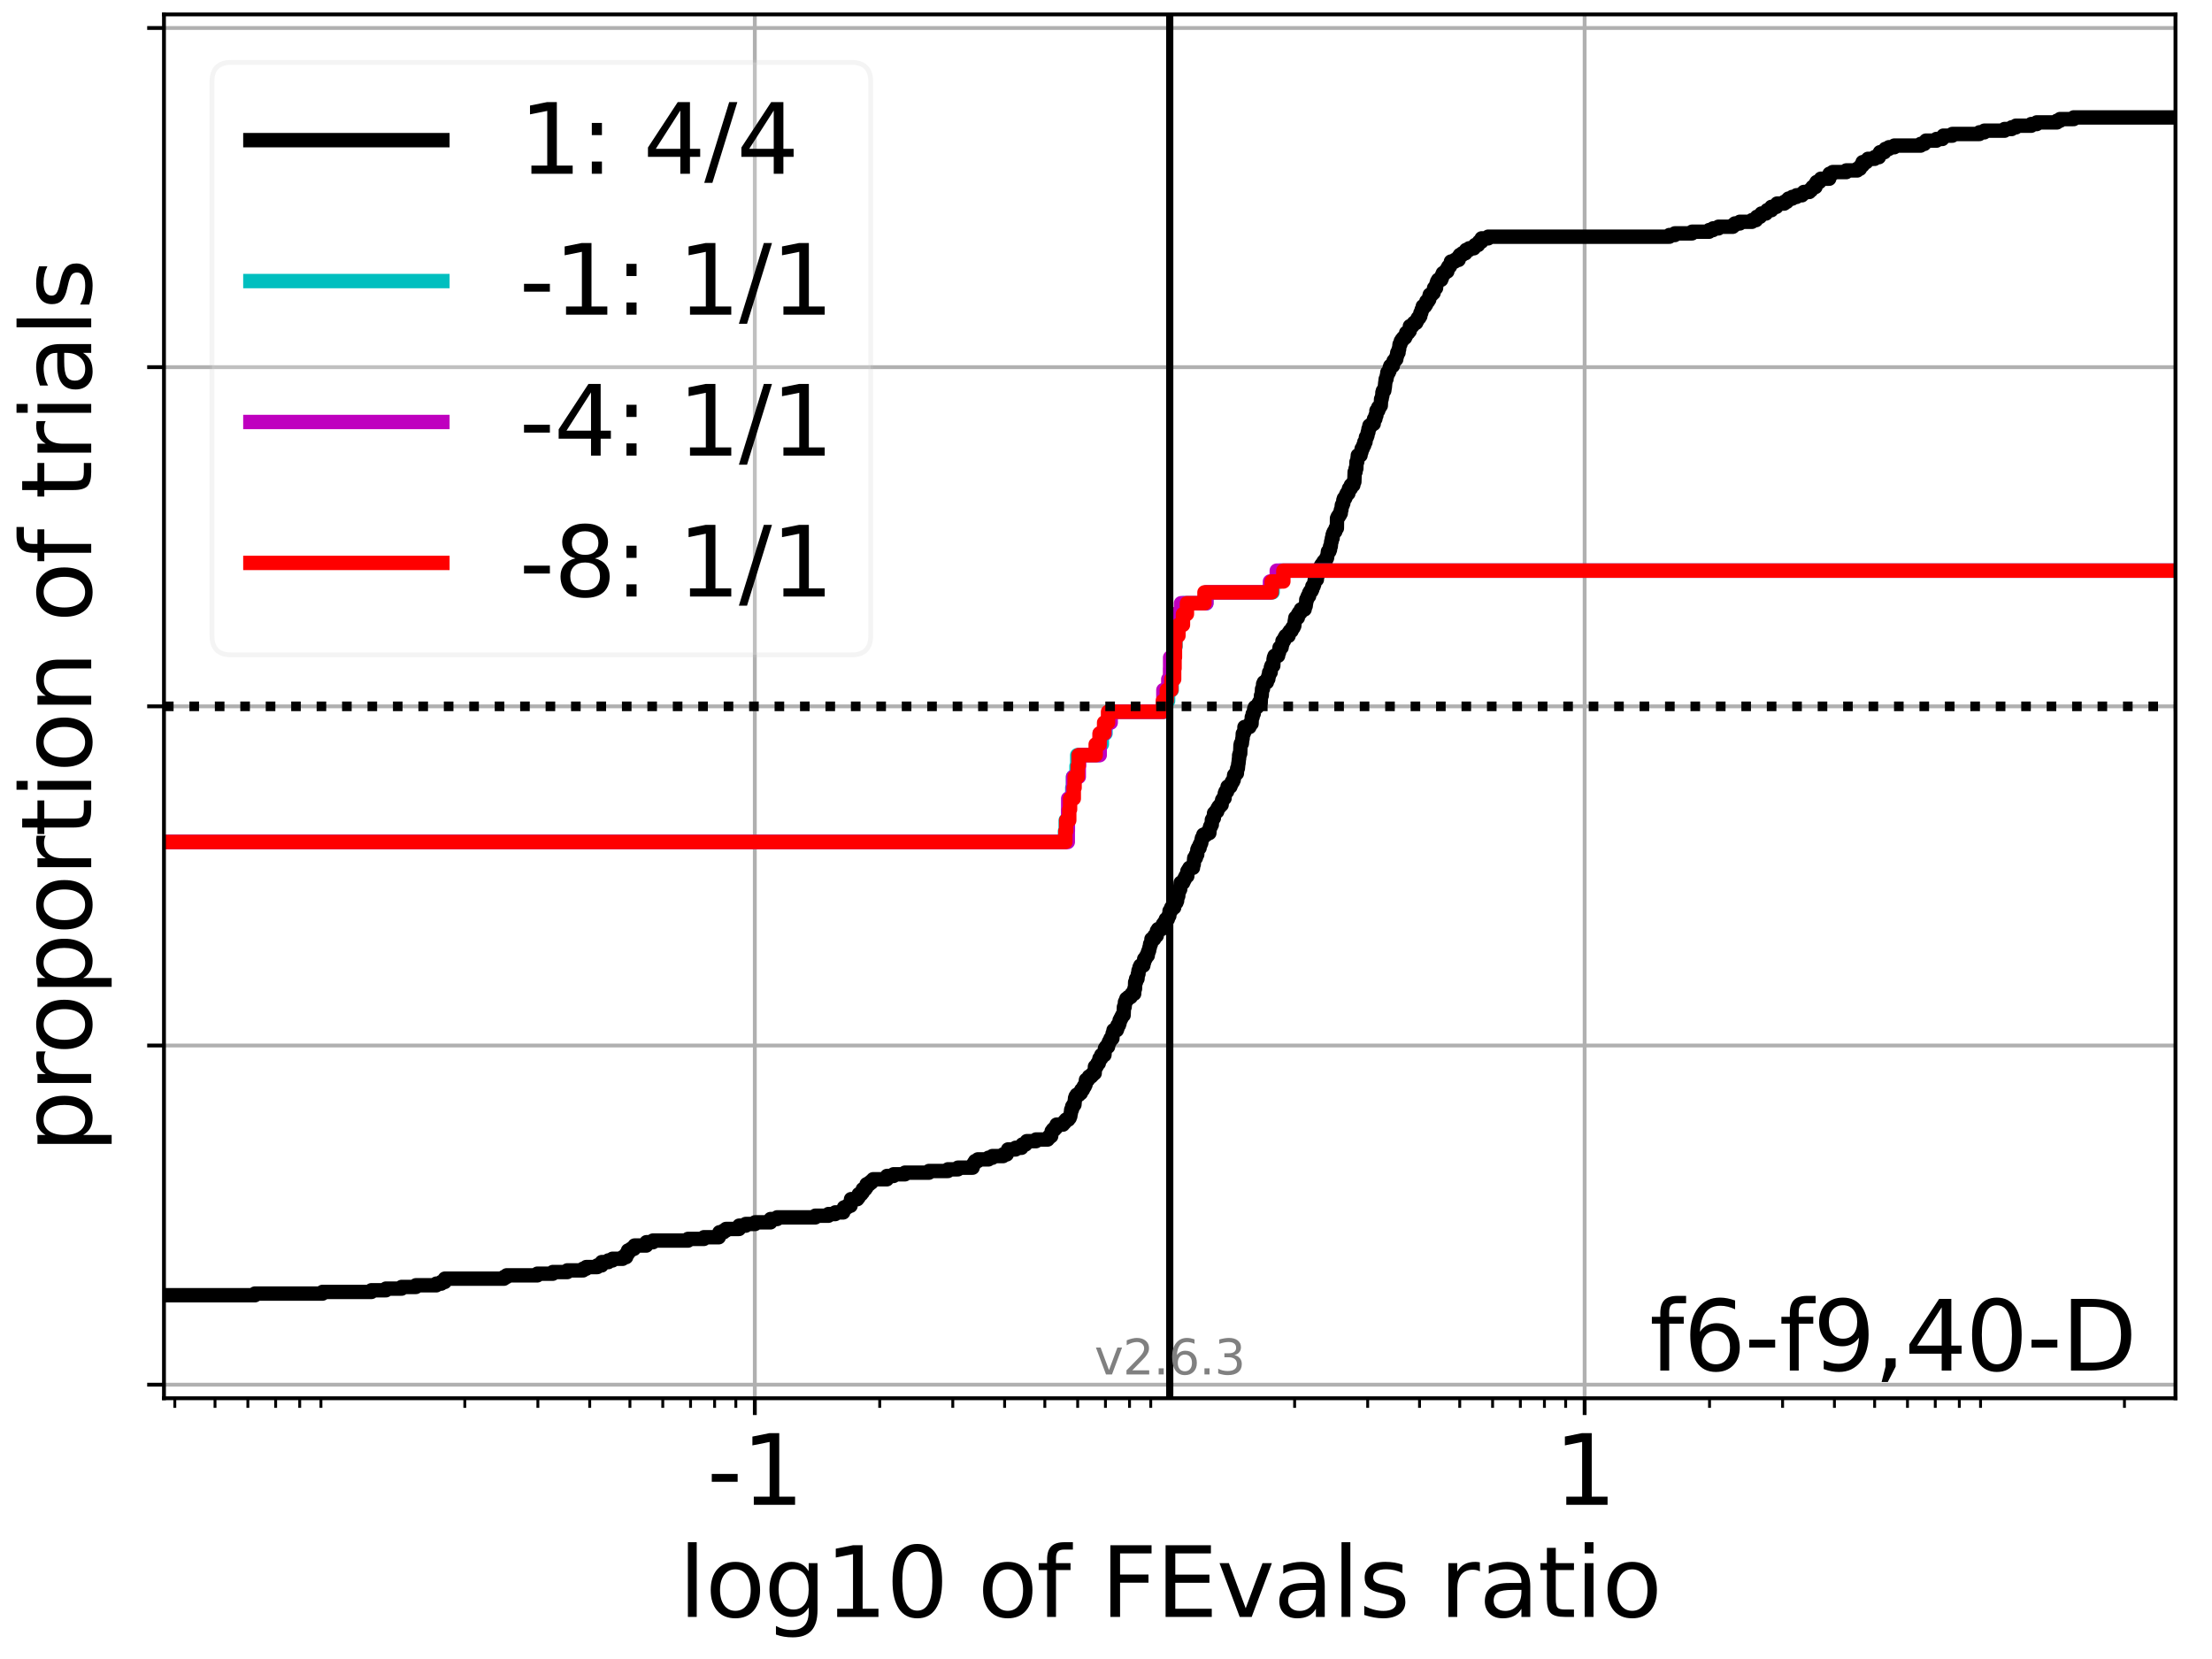 <?xml version="1.0" encoding="utf-8" standalone="no"?>
<!DOCTYPE svg PUBLIC "-//W3C//DTD SVG 1.1//EN"
  "http://www.w3.org/Graphics/SVG/1.1/DTD/svg11.dtd">
<svg xmlns:xlink="http://www.w3.org/1999/xlink" width="460.8pt" height="345.6pt" viewBox="0 0 460.8 345.6" xmlns="http://www.w3.org/2000/svg" version="1.1">
 <defs>
  <style type="text/css">*{stroke-linejoin: round; stroke-linecap: butt}</style>
 </defs>
 <g id="figure_1">
  <g id="patch_1">
   <path d="M 0 345.6 
L 460.8 345.6 
L 460.8 0 
L 0 0 
z
" style="fill: #ffffff"/>
  </g>
  <g id="axes_1">
   <g id="patch_2">
    <path d="M 34.16 291.28 
L 453.192 291.28 
L 453.192 3 
L 34.16 3 
z
" style="fill: #ffffff"/>
   </g>
   <g id="matplotlib.axis_1">
    <g id="xtick_1">
     <g id="line2d_1">
      <path d="M 157.243 291.28 
L 157.243 3 
" clip-path="url(#p4a31b08166)" style="fill: none; stroke: #b0b0b0; stroke-width: 0.8; stroke-linecap: square"/>
     </g>
     <g id="line2d_2">
      <defs>
       <path id="m5f1a521c5d" d="M 0 0 
L 0 3.5 
" style="stroke: #000000; stroke-width: 0.8"/>
      </defs>
      <g>
       <use xlink:href="#m5f1a521c5d" x="157.243" y="291.28" style="stroke: #000000; stroke-width: 0.8"/>
      </g>
     </g>
     <g id="text_1">
      <!-- -1 -->
      <g transform="translate(147.273 313.477) scale(0.2 -0.2)">
       <defs>
        <path id="DejaVuSans-2d" d="M 313 2009 
L 1997 2009 
L 1997 1497 
L 313 1497 
L 313 2009 
z
" transform="scale(0.016)"/>
        <path id="DejaVuSans-31" d="M 794 531 
L 1825 531 
L 1825 4091 
L 703 3866 
L 703 4441 
L 1819 4666 
L 2450 4666 
L 2450 531 
L 3481 531 
L 3481 0 
L 794 0 
L 794 531 
z
" transform="scale(0.016)"/>
       </defs>
       <use xlink:href="#DejaVuSans-2d"/>
       <use xlink:href="#DejaVuSans-31" x="36.084"/>
      </g>
     </g>
    </g>
    <g id="xtick_2">
     <g id="line2d_3">
      <path d="M 330.109 291.28 
L 330.109 3 
" clip-path="url(#p4a31b08166)" style="fill: none; stroke: #b0b0b0; stroke-width: 0.8; stroke-linecap: square"/>
     </g>
     <g id="line2d_4">
      <g>
       <use xlink:href="#m5f1a521c5d" x="330.109" y="291.28" style="stroke: #000000; stroke-width: 0.8"/>
      </g>
     </g>
     <g id="text_2">
      <!-- 1 -->
      <g transform="translate(323.746 313.477) scale(0.2 -0.2)">
       <use xlink:href="#DejaVuSans-31"/>
      </g>
     </g>
    </g>
    <g id="xtick_3">
     <g id="line2d_5">
      <defs>
       <path id="m18968c437a" d="M 0 0 
L 0 2 
" style="stroke: #000000; stroke-width: 0.6"/>
      </defs>
      <g>
       <use xlink:href="#m18968c437a" x="36.416" y="291.28" style="stroke: #000000; stroke-width: 0.6"/>
      </g>
     </g>
    </g>
    <g id="xtick_4">
     <g id="line2d_6">
      <g>
       <use xlink:href="#m18968c437a" x="44.792" y="291.28" style="stroke: #000000; stroke-width: 0.6"/>
      </g>
     </g>
    </g>
    <g id="xtick_5">
     <g id="line2d_7">
      <g>
       <use xlink:href="#m18968c437a" x="51.636" y="291.28" style="stroke: #000000; stroke-width: 0.6"/>
      </g>
     </g>
    </g>
    <g id="xtick_6">
     <g id="line2d_8">
      <g>
       <use xlink:href="#m18968c437a" x="57.422" y="291.28" style="stroke: #000000; stroke-width: 0.6"/>
      </g>
     </g>
    </g>
    <g id="xtick_7">
     <g id="line2d_9">
      <g>
       <use xlink:href="#m18968c437a" x="62.435" y="291.28" style="stroke: #000000; stroke-width: 0.6"/>
      </g>
     </g>
    </g>
    <g id="xtick_8">
     <g id="line2d_10">
      <g>
       <use xlink:href="#m18968c437a" x="66.856" y="291.28" style="stroke: #000000; stroke-width: 0.6"/>
      </g>
     </g>
    </g>
    <g id="xtick_9">
     <g id="line2d_11">
      <g>
       <use xlink:href="#m18968c437a" x="96.83" y="291.28" style="stroke: #000000; stroke-width: 0.6"/>
      </g>
     </g>
    </g>
    <g id="xtick_10">
     <g id="line2d_12">
      <g>
       <use xlink:href="#m18968c437a" x="112.05" y="291.28" style="stroke: #000000; stroke-width: 0.6"/>
      </g>
     </g>
    </g>
    <g id="xtick_11">
     <g id="line2d_13">
      <g>
       <use xlink:href="#m18968c437a" x="122.848" y="291.28" style="stroke: #000000; stroke-width: 0.6"/>
      </g>
     </g>
    </g>
    <g id="xtick_12">
     <g id="line2d_14">
      <g>
       <use xlink:href="#m18968c437a" x="131.225" y="291.28" style="stroke: #000000; stroke-width: 0.6"/>
      </g>
     </g>
    </g>
    <g id="xtick_13">
     <g id="line2d_15">
      <g>
       <use xlink:href="#m18968c437a" x="138.068" y="291.28" style="stroke: #000000; stroke-width: 0.6"/>
      </g>
     </g>
    </g>
    <g id="xtick_14">
     <g id="line2d_16">
      <g>
       <use xlink:href="#m18968c437a" x="143.855" y="291.28" style="stroke: #000000; stroke-width: 0.6"/>
      </g>
     </g>
    </g>
    <g id="xtick_15">
     <g id="line2d_17">
      <g>
       <use xlink:href="#m18968c437a" x="148.867" y="291.28" style="stroke: #000000; stroke-width: 0.6"/>
      </g>
     </g>
    </g>
    <g id="xtick_16">
     <g id="line2d_18">
      <g>
       <use xlink:href="#m18968c437a" x="153.289" y="291.28" style="stroke: #000000; stroke-width: 0.6"/>
      </g>
     </g>
    </g>
    <g id="xtick_17">
     <g id="line2d_19">
      <g>
       <use xlink:href="#m18968c437a" x="183.262" y="291.28" style="stroke: #000000; stroke-width: 0.6"/>
      </g>
     </g>
    </g>
    <g id="xtick_18">
     <g id="line2d_20">
      <g>
       <use xlink:href="#m18968c437a" x="198.482" y="291.28" style="stroke: #000000; stroke-width: 0.6"/>
      </g>
     </g>
    </g>
    <g id="xtick_19">
     <g id="line2d_21">
      <g>
       <use xlink:href="#m18968c437a" x="209.281" y="291.28" style="stroke: #000000; stroke-width: 0.6"/>
      </g>
     </g>
    </g>
    <g id="xtick_20">
     <g id="line2d_22">
      <g>
       <use xlink:href="#m18968c437a" x="217.657" y="291.28" style="stroke: #000000; stroke-width: 0.6"/>
      </g>
     </g>
    </g>
    <g id="xtick_21">
     <g id="line2d_23">
      <g>
       <use xlink:href="#m18968c437a" x="224.501" y="291.28" style="stroke: #000000; stroke-width: 0.6"/>
      </g>
     </g>
    </g>
    <g id="xtick_22">
     <g id="line2d_24">
      <g>
       <use xlink:href="#m18968c437a" x="230.287" y="291.28" style="stroke: #000000; stroke-width: 0.6"/>
      </g>
     </g>
    </g>
    <g id="xtick_23">
     <g id="line2d_25">
      <g>
       <use xlink:href="#m18968c437a" x="235.3" y="291.28" style="stroke: #000000; stroke-width: 0.6"/>
      </g>
     </g>
    </g>
    <g id="xtick_24">
     <g id="line2d_26">
      <g>
       <use xlink:href="#m18968c437a" x="239.721" y="291.28" style="stroke: #000000; stroke-width: 0.6"/>
      </g>
     </g>
    </g>
    <g id="xtick_25">
     <g id="line2d_27">
      <g>
       <use xlink:href="#m18968c437a" x="269.695" y="291.28" style="stroke: #000000; stroke-width: 0.6"/>
      </g>
     </g>
    </g>
    <g id="xtick_26">
     <g id="line2d_28">
      <g>
       <use xlink:href="#m18968c437a" x="284.915" y="291.28" style="stroke: #000000; stroke-width: 0.6"/>
      </g>
     </g>
    </g>
    <g id="xtick_27">
     <g id="line2d_29">
      <g>
       <use xlink:href="#m18968c437a" x="295.714" y="291.28" style="stroke: #000000; stroke-width: 0.6"/>
      </g>
     </g>
    </g>
    <g id="xtick_28">
     <g id="line2d_30">
      <g>
       <use xlink:href="#m18968c437a" x="304.09" y="291.28" style="stroke: #000000; stroke-width: 0.6"/>
      </g>
     </g>
    </g>
    <g id="xtick_29">
     <g id="line2d_31">
      <g>
       <use xlink:href="#m18968c437a" x="310.934" y="291.28" style="stroke: #000000; stroke-width: 0.6"/>
      </g>
     </g>
    </g>
    <g id="xtick_30">
     <g id="line2d_32">
      <g>
       <use xlink:href="#m18968c437a" x="316.72" y="291.28" style="stroke: #000000; stroke-width: 0.6"/>
      </g>
     </g>
    </g>
    <g id="xtick_31">
     <g id="line2d_33">
      <g>
       <use xlink:href="#m18968c437a" x="321.732" y="291.28" style="stroke: #000000; stroke-width: 0.6"/>
      </g>
     </g>
    </g>
    <g id="xtick_32">
     <g id="line2d_34">
      <g>
       <use xlink:href="#m18968c437a" x="326.154" y="291.28" style="stroke: #000000; stroke-width: 0.6"/>
      </g>
     </g>
    </g>
    <g id="xtick_33">
     <g id="line2d_35">
      <g>
       <use xlink:href="#m18968c437a" x="356.127" y="291.28" style="stroke: #000000; stroke-width: 0.6"/>
      </g>
     </g>
    </g>
    <g id="xtick_34">
     <g id="line2d_36">
      <g>
       <use xlink:href="#m18968c437a" x="371.347" y="291.28" style="stroke: #000000; stroke-width: 0.6"/>
      </g>
     </g>
    </g>
    <g id="xtick_35">
     <g id="line2d_37">
      <g>
       <use xlink:href="#m18968c437a" x="382.146" y="291.28" style="stroke: #000000; stroke-width: 0.6"/>
      </g>
     </g>
    </g>
    <g id="xtick_36">
     <g id="line2d_38">
      <g>
       <use xlink:href="#m18968c437a" x="390.522" y="291.28" style="stroke: #000000; stroke-width: 0.6"/>
      </g>
     </g>
    </g>
    <g id="xtick_37">
     <g id="line2d_39">
      <g>
       <use xlink:href="#m18968c437a" x="397.366" y="291.28" style="stroke: #000000; stroke-width: 0.6"/>
      </g>
     </g>
    </g>
    <g id="xtick_38">
     <g id="line2d_40">
      <g>
       <use xlink:href="#m18968c437a" x="403.153" y="291.28" style="stroke: #000000; stroke-width: 0.6"/>
      </g>
     </g>
    </g>
    <g id="xtick_39">
     <g id="line2d_41">
      <g>
       <use xlink:href="#m18968c437a" x="408.165" y="291.28" style="stroke: #000000; stroke-width: 0.6"/>
      </g>
     </g>
    </g>
    <g id="xtick_40">
     <g id="line2d_42">
      <g>
       <use xlink:href="#m18968c437a" x="412.586" y="291.28" style="stroke: #000000; stroke-width: 0.6"/>
      </g>
     </g>
    </g>
    <g id="xtick_41">
     <g id="line2d_43">
      <g>
       <use xlink:href="#m18968c437a" x="442.56" y="291.28" style="stroke: #000000; stroke-width: 0.6"/>
      </g>
     </g>
    </g>
    <g id="text_3">
     <!-- log10 of FEvals ratio -->
     <g transform="translate(141.371 336.833) scale(0.2 -0.2)">
      <defs>
       <path id="DejaVuSans-6c" d="M 603 4863 
L 1178 4863 
L 1178 0 
L 603 0 
L 603 4863 
z
" transform="scale(0.016)"/>
       <path id="DejaVuSans-6f" d="M 1959 3097 
Q 1497 3097 1228 2736 
Q 959 2375 959 1747 
Q 959 1119 1226 758 
Q 1494 397 1959 397 
Q 2419 397 2687 759 
Q 2956 1122 2956 1747 
Q 2956 2369 2687 2733 
Q 2419 3097 1959 3097 
z
M 1959 3584 
Q 2709 3584 3137 3096 
Q 3566 2609 3566 1747 
Q 3566 888 3137 398 
Q 2709 -91 1959 -91 
Q 1206 -91 779 398 
Q 353 888 353 1747 
Q 353 2609 779 3096 
Q 1206 3584 1959 3584 
z
" transform="scale(0.016)"/>
       <path id="DejaVuSans-67" d="M 2906 1791 
Q 2906 2416 2648 2759 
Q 2391 3103 1925 3103 
Q 1463 3103 1205 2759 
Q 947 2416 947 1791 
Q 947 1169 1205 825 
Q 1463 481 1925 481 
Q 2391 481 2648 825 
Q 2906 1169 2906 1791 
z
M 3481 434 
Q 3481 -459 3084 -895 
Q 2688 -1331 1869 -1331 
Q 1566 -1331 1297 -1286 
Q 1028 -1241 775 -1147 
L 775 -588 
Q 1028 -725 1275 -790 
Q 1522 -856 1778 -856 
Q 2344 -856 2625 -561 
Q 2906 -266 2906 331 
L 2906 616 
Q 2728 306 2450 153 
Q 2172 0 1784 0 
Q 1141 0 747 490 
Q 353 981 353 1791 
Q 353 2603 747 3093 
Q 1141 3584 1784 3584 
Q 2172 3584 2450 3431 
Q 2728 3278 2906 2969 
L 2906 3500 
L 3481 3500 
L 3481 434 
z
" transform="scale(0.016)"/>
       <path id="DejaVuSans-30" d="M 2034 4250 
Q 1547 4250 1301 3770 
Q 1056 3291 1056 2328 
Q 1056 1369 1301 889 
Q 1547 409 2034 409 
Q 2525 409 2770 889 
Q 3016 1369 3016 2328 
Q 3016 3291 2770 3770 
Q 2525 4250 2034 4250 
z
M 2034 4750 
Q 2819 4750 3233 4129 
Q 3647 3509 3647 2328 
Q 3647 1150 3233 529 
Q 2819 -91 2034 -91 
Q 1250 -91 836 529 
Q 422 1150 422 2328 
Q 422 3509 836 4129 
Q 1250 4750 2034 4750 
z
" transform="scale(0.016)"/>
       <path id="DejaVuSans-20" transform="scale(0.016)"/>
       <path id="DejaVuSans-66" d="M 2375 4863 
L 2375 4384 
L 1825 4384 
Q 1516 4384 1395 4259 
Q 1275 4134 1275 3809 
L 1275 3500 
L 2222 3500 
L 2222 3053 
L 1275 3053 
L 1275 0 
L 697 0 
L 697 3053 
L 147 3053 
L 147 3500 
L 697 3500 
L 697 3744 
Q 697 4328 969 4595 
Q 1241 4863 1831 4863 
L 2375 4863 
z
" transform="scale(0.016)"/>
       <path id="DejaVuSans-46" d="M 628 4666 
L 3309 4666 
L 3309 4134 
L 1259 4134 
L 1259 2759 
L 3109 2759 
L 3109 2228 
L 1259 2228 
L 1259 0 
L 628 0 
L 628 4666 
z
" transform="scale(0.016)"/>
       <path id="DejaVuSans-45" d="M 628 4666 
L 3578 4666 
L 3578 4134 
L 1259 4134 
L 1259 2753 
L 3481 2753 
L 3481 2222 
L 1259 2222 
L 1259 531 
L 3634 531 
L 3634 0 
L 628 0 
L 628 4666 
z
" transform="scale(0.016)"/>
       <path id="DejaVuSans-76" d="M 191 3500 
L 800 3500 
L 1894 563 
L 2988 3500 
L 3597 3500 
L 2284 0 
L 1503 0 
L 191 3500 
z
" transform="scale(0.016)"/>
       <path id="DejaVuSans-61" d="M 2194 1759 
Q 1497 1759 1228 1600 
Q 959 1441 959 1056 
Q 959 750 1161 570 
Q 1363 391 1709 391 
Q 2188 391 2477 730 
Q 2766 1069 2766 1631 
L 2766 1759 
L 2194 1759 
z
M 3341 1997 
L 3341 0 
L 2766 0 
L 2766 531 
Q 2569 213 2275 61 
Q 1981 -91 1556 -91 
Q 1019 -91 701 211 
Q 384 513 384 1019 
Q 384 1609 779 1909 
Q 1175 2209 1959 2209 
L 2766 2209 
L 2766 2266 
Q 2766 2663 2505 2880 
Q 2244 3097 1772 3097 
Q 1472 3097 1187 3025 
Q 903 2953 641 2809 
L 641 3341 
Q 956 3463 1253 3523 
Q 1550 3584 1831 3584 
Q 2591 3584 2966 3190 
Q 3341 2797 3341 1997 
z
" transform="scale(0.016)"/>
       <path id="DejaVuSans-73" d="M 2834 3397 
L 2834 2853 
Q 2591 2978 2328 3040 
Q 2066 3103 1784 3103 
Q 1356 3103 1142 2972 
Q 928 2841 928 2578 
Q 928 2378 1081 2264 
Q 1234 2150 1697 2047 
L 1894 2003 
Q 2506 1872 2764 1633 
Q 3022 1394 3022 966 
Q 3022 478 2636 193 
Q 2250 -91 1575 -91 
Q 1294 -91 989 -36 
Q 684 19 347 128 
L 347 722 
Q 666 556 975 473 
Q 1284 391 1588 391 
Q 1994 391 2212 530 
Q 2431 669 2431 922 
Q 2431 1156 2273 1281 
Q 2116 1406 1581 1522 
L 1381 1569 
Q 847 1681 609 1914 
Q 372 2147 372 2553 
Q 372 3047 722 3315 
Q 1072 3584 1716 3584 
Q 2034 3584 2315 3537 
Q 2597 3491 2834 3397 
z
" transform="scale(0.016)"/>
       <path id="DejaVuSans-72" d="M 2631 2963 
Q 2534 3019 2420 3045 
Q 2306 3072 2169 3072 
Q 1681 3072 1420 2755 
Q 1159 2438 1159 1844 
L 1159 0 
L 581 0 
L 581 3500 
L 1159 3500 
L 1159 2956 
Q 1341 3275 1631 3429 
Q 1922 3584 2338 3584 
Q 2397 3584 2469 3576 
Q 2541 3569 2628 3553 
L 2631 2963 
z
" transform="scale(0.016)"/>
       <path id="DejaVuSans-74" d="M 1172 4494 
L 1172 3500 
L 2356 3500 
L 2356 3053 
L 1172 3053 
L 1172 1153 
Q 1172 725 1289 603 
Q 1406 481 1766 481 
L 2356 481 
L 2356 0 
L 1766 0 
Q 1100 0 847 248 
Q 594 497 594 1153 
L 594 3053 
L 172 3053 
L 172 3500 
L 594 3500 
L 594 4494 
L 1172 4494 
z
" transform="scale(0.016)"/>
       <path id="DejaVuSans-69" d="M 603 3500 
L 1178 3500 
L 1178 0 
L 603 0 
L 603 3500 
z
M 603 4863 
L 1178 4863 
L 1178 4134 
L 603 4134 
L 603 4863 
z
" transform="scale(0.016)"/>
      </defs>
      <use xlink:href="#DejaVuSans-6c"/>
      <use xlink:href="#DejaVuSans-6f" x="27.783"/>
      <use xlink:href="#DejaVuSans-67" x="88.965"/>
      <use xlink:href="#DejaVuSans-31" x="152.441"/>
      <use xlink:href="#DejaVuSans-30" x="216.064"/>
      <use xlink:href="#DejaVuSans-20" x="279.688"/>
      <use xlink:href="#DejaVuSans-6f" x="311.475"/>
      <use xlink:href="#DejaVuSans-66" x="372.656"/>
      <use xlink:href="#DejaVuSans-20" x="407.861"/>
      <use xlink:href="#DejaVuSans-46" x="439.648"/>
      <use xlink:href="#DejaVuSans-45" x="497.168"/>
      <use xlink:href="#DejaVuSans-76" x="560.352"/>
      <use xlink:href="#DejaVuSans-61" x="619.531"/>
      <use xlink:href="#DejaVuSans-6c" x="680.811"/>
      <use xlink:href="#DejaVuSans-73" x="708.594"/>
      <use xlink:href="#DejaVuSans-20" x="760.693"/>
      <use xlink:href="#DejaVuSans-72" x="792.48"/>
      <use xlink:href="#DejaVuSans-61" x="833.594"/>
      <use xlink:href="#DejaVuSans-74" x="894.873"/>
      <use xlink:href="#DejaVuSans-69" x="934.082"/>
      <use xlink:href="#DejaVuSans-6f" x="961.865"/>
     </g>
    </g>
   </g>
   <g id="matplotlib.axis_2">
    <g id="ytick_1">
     <g id="line2d_44">
      <path d="M 34.16 288.454 
L 453.192 288.454 
" clip-path="url(#p4a31b08166)" style="fill: none; stroke: #b0b0b0; stroke-width: 0.8; stroke-linecap: square"/>
     </g>
     <g id="line2d_45">
      <defs>
       <path id="mc2d9e8c5a8" d="M 0 0 
L -3.5 0 
" style="stroke: #000000; stroke-width: 0.8"/>
      </defs>
      <g>
       <use xlink:href="#mc2d9e8c5a8" x="34.16" y="288.454" style="stroke: #000000; stroke-width: 0.8"/>
      </g>
     </g>
    </g>
    <g id="ytick_2">
     <g id="line2d_46">
      <path d="M 34.16 217.797 
L 453.192 217.797 
" clip-path="url(#p4a31b08166)" style="fill: none; stroke: #b0b0b0; stroke-width: 0.8; stroke-linecap: square"/>
     </g>
     <g id="line2d_47">
      <g>
       <use xlink:href="#mc2d9e8c5a8" x="34.16" y="217.797" style="stroke: #000000; stroke-width: 0.8"/>
      </g>
     </g>
    </g>
    <g id="ytick_3">
     <g id="line2d_48">
      <path d="M 34.16 147.14 
L 453.192 147.14 
" clip-path="url(#p4a31b08166)" style="fill: none; stroke: #b0b0b0; stroke-width: 0.8; stroke-linecap: square"/>
     </g>
     <g id="line2d_49">
      <g>
       <use xlink:href="#mc2d9e8c5a8" x="34.16" y="147.14" style="stroke: #000000; stroke-width: 0.8"/>
      </g>
     </g>
    </g>
    <g id="ytick_4">
     <g id="line2d_50">
      <path d="M 34.16 76.483 
L 453.192 76.483 
" clip-path="url(#p4a31b08166)" style="fill: none; stroke: #b0b0b0; stroke-width: 0.8; stroke-linecap: square"/>
     </g>
     <g id="line2d_51">
      <g>
       <use xlink:href="#mc2d9e8c5a8" x="34.16" y="76.483" style="stroke: #000000; stroke-width: 0.8"/>
      </g>
     </g>
    </g>
    <g id="ytick_5">
     <g id="line2d_52">
      <path d="M 34.16 5.826 
L 453.192 5.826 
" clip-path="url(#p4a31b08166)" style="fill: none; stroke: #b0b0b0; stroke-width: 0.8; stroke-linecap: square"/>
     </g>
     <g id="line2d_53">
      <g>
       <use xlink:href="#mc2d9e8c5a8" x="34.16" y="5.826" style="stroke: #000000; stroke-width: 0.8"/>
      </g>
     </g>
    </g>
    <g id="text_4">
     <!-- proportion of trials -->
     <g transform="translate(19.001 240.146) rotate(-90) scale(0.2 -0.2)">
      <defs>
       <path id="DejaVuSans-70" d="M 1159 525 
L 1159 -1331 
L 581 -1331 
L 581 3500 
L 1159 3500 
L 1159 2969 
Q 1341 3281 1617 3432 
Q 1894 3584 2278 3584 
Q 2916 3584 3314 3078 
Q 3713 2572 3713 1747 
Q 3713 922 3314 415 
Q 2916 -91 2278 -91 
Q 1894 -91 1617 61 
Q 1341 213 1159 525 
z
M 3116 1747 
Q 3116 2381 2855 2742 
Q 2594 3103 2138 3103 
Q 1681 3103 1420 2742 
Q 1159 2381 1159 1747 
Q 1159 1113 1420 752 
Q 1681 391 2138 391 
Q 2594 391 2855 752 
Q 3116 1113 3116 1747 
z
" transform="scale(0.016)"/>
       <path id="DejaVuSans-6e" d="M 3513 2113 
L 3513 0 
L 2938 0 
L 2938 2094 
Q 2938 2591 2744 2837 
Q 2550 3084 2163 3084 
Q 1697 3084 1428 2787 
Q 1159 2491 1159 1978 
L 1159 0 
L 581 0 
L 581 3500 
L 1159 3500 
L 1159 2956 
Q 1366 3272 1645 3428 
Q 1925 3584 2291 3584 
Q 2894 3584 3203 3211 
Q 3513 2838 3513 2113 
z
" transform="scale(0.016)"/>
      </defs>
      <use xlink:href="#DejaVuSans-70"/>
      <use xlink:href="#DejaVuSans-72" x="63.477"/>
      <use xlink:href="#DejaVuSans-6f" x="102.34"/>
      <use xlink:href="#DejaVuSans-70" x="163.521"/>
      <use xlink:href="#DejaVuSans-6f" x="226.998"/>
      <use xlink:href="#DejaVuSans-72" x="288.18"/>
      <use xlink:href="#DejaVuSans-74" x="329.293"/>
      <use xlink:href="#DejaVuSans-69" x="368.502"/>
      <use xlink:href="#DejaVuSans-6f" x="396.285"/>
      <use xlink:href="#DejaVuSans-6e" x="457.467"/>
      <use xlink:href="#DejaVuSans-20" x="520.846"/>
      <use xlink:href="#DejaVuSans-6f" x="552.633"/>
      <use xlink:href="#DejaVuSans-66" x="613.814"/>
      <use xlink:href="#DejaVuSans-20" x="649.02"/>
      <use xlink:href="#DejaVuSans-74" x="680.807"/>
      <use xlink:href="#DejaVuSans-72" x="720.016"/>
      <use xlink:href="#DejaVuSans-69" x="761.129"/>
      <use xlink:href="#DejaVuSans-61" x="788.912"/>
      <use xlink:href="#DejaVuSans-6c" x="850.191"/>
      <use xlink:href="#DejaVuSans-73" x="877.975"/>
     </g>
    </g>
   </g>
   <g id="line2d_54">
    <path d="M 34.16 269.819 
L 53.104 269.819 
L 53.104 269.474 
L 67.192 269.474 
L 67.192 269.129 
L 77.373 269.129 
L 77.373 268.784 
L 80.402 268.784 
L 80.402 268.439 
L 83.668 268.439 
L 83.668 268.094 
L 86.642 268.094 
L 86.642 267.748 
L 90.891 267.748 
L 90.891 267.403 
L 91.912 267.403 
L 91.912 267.058 
L 92.645 267.058 
L 92.671 266.368 
L 104.979 266.368 
L 104.979 266.023 
L 105.548 266.023 
L 105.548 265.678 
L 111.939 265.678 
L 111.939 265.333 
L 115.16 265.333 
L 115.16 264.988 
L 118.189 264.988 
L 118.189 264.643 
L 121.455 264.643 
L 121.455 264.298 
L 122.117 264.298 
L 122.117 263.952 
L 124.429 263.952 
L 124.429 263.607 
L 125.33 263.607 
L 125.358 262.917 
L 126.721 262.917 
L 126.721 262.572 
L 127.588 262.572 
L 127.588 262.227 
L 129.699 262.227 
L 129.699 261.882 
L 130.432 261.882 
L 130.458 261.192 
L 130.802 261.192 
L 130.829 260.502 
L 131.42 260.502 
L 131.42 260.156 
L 132.06 260.156 
L 132.06 259.811 
L 132.193 259.811 
L 132.193 259.466 
L 134.634 259.466 
L 134.662 258.776 
L 136.025 258.776 
L 136.025 258.431 
L 143.335 258.431 
L 143.335 258.086 
L 146.633 258.086 
L 146.633 257.741 
L 149.726 257.741 
L 149.726 257.396 
L 149.847 257.396 
L 149.874 256.706 
L 150.738 256.706 
L 150.738 256.36 
L 151.238 256.36 
L 151.238 256.015 
L 153.952 256.015 
L 153.979 255.325 
L 155.343 255.325 
L 155.343 254.98 
L 157.287 254.98 
L 157.287 254.635 
L 160.501 254.635 
L 160.528 253.945 
L 161.892 253.945 
L 161.892 253.6 
L 169.847 253.6 
L 169.847 253.255 
L 172.58 253.255 
L 172.58 252.91 
L 173.994 252.91 
L 173.994 252.565 
L 175.652 252.565 
L 175.652 252.219 
L 175.793 252.219 
L 175.821 251.529 
L 176.497 251.529 
L 176.497 251.184 
L 177.184 251.184 
L 177.285 249.804 
L 178.599 249.804 
L 178.599 249.459 
L 178.866 249.459 
L 178.893 248.769 
L 179.435 248.769 
L 179.435 248.423 
L 179.711 248.423 
L 179.738 247.733 
L 180.257 247.733 
L 180.257 247.388 
L 180.499 247.388 
L 180.526 246.698 
L 181.102 246.698 
L 181.102 246.353 
L 181.539 246.353 
L 181.539 246.008 
L 181.889 246.008 
L 181.889 245.663 
L 184.753 245.663 
L 184.781 244.973 
L 186.144 244.973 
L 186.144 244.627 
L 188.52 244.627 
L 188.52 244.282 
L 193.524 244.282 
L 193.524 243.937 
L 197.477 243.937 
L 197.477 243.592 
L 199.553 243.592 
L 199.553 243.247 
L 202.608 243.247 
L 202.691 242.557 
L 202.911 242.557 
L 202.911 242.212 
L 203.134 242.212 
L 203.134 241.867 
L 203.704 241.867 
L 203.704 241.522 
L 205.913 241.522 
L 205.913 241.177 
L 206.733 241.177 
L 206.733 240.832 
L 208.97 240.832 
L 208.97 240.486 
L 209.718 240.486 
L 209.718 240.141 
L 209.865 240.141 
L 209.865 239.796 
L 209.999 239.796 
L 209.999 239.451 
L 211.566 239.451 
L 211.566 239.106 
L 212.789 239.106 
L 212.789 238.761 
L 212.973 238.761 
L 212.973 238.416 
L 213.641 238.416 
L 213.641 238.071 
L 213.899 238.071 
L 213.899 237.726 
L 215.817 237.726 
L 215.817 237.381 
L 218.243 237.381 
L 218.243 237.036 
L 218.56 237.036 
L 218.56 236.69 
L 218.976 236.69 
L 219.083 235.655 
L 219.329 235.655 
L 219.329 235.31 
L 219.681 235.31 
L 219.681 234.965 
L 220.002 234.965 
L 220.111 234.275 
L 221.435 234.275 
L 221.435 233.93 
L 221.747 233.93 
L 221.747 233.585 
L 222.058 233.585 
L 222.058 233.24 
L 222.56 233.24 
L 222.56 232.894 
L 222.828 232.894 
L 222.828 232.549 
L 222.96 232.549 
L 223.058 231.859 
L 223.086 231.859 
L 223.146 231.169 
L 223.301 231.169 
L 223.365 230.479 
L 223.589 230.479 
L 223.589 230.134 
L 223.822 230.134 
L 223.916 229.099 
L 223.953 229.099 
L 223.953 228.753 
L 224.07 228.753 
L 224.07 228.408 
L 224.294 228.408 
L 224.294 228.063 
L 224.775 228.063 
L 224.775 227.718 
L 225.161 227.718 
L 225.271 227.028 
L 225.583 227.028 
L 225.583 226.683 
L 225.748 226.683 
L 225.748 226.338 
L 225.967 226.338 
L 225.967 225.993 
L 226.127 225.993 
L 226.226 224.957 
L 226.653 224.957 
L 226.653 224.612 
L 226.85 224.612 
L 226.85 224.267 
L 227.328 224.267 
L 227.328 223.922 
L 227.658 223.922 
L 227.658 223.577 
L 228.041 223.577 
L 228.1 222.197 
L 228.437 222.197 
L 228.437 221.852 
L 228.614 221.852 
L 228.614 221.507 
L 228.895 221.507 
L 228.964 220.816 
L 229.044 220.816 
L 229.044 220.471 
L 229.415 220.471 
L 229.422 219.781 
L 230.074 219.781 
L 230.182 218.401 
L 230.411 218.401 
L 230.411 218.056 
L 230.825 218.056 
L 230.878 217.366 
L 231.015 217.366 
L 231.015 217.02 
L 231.206 217.02 
L 231.206 216.675 
L 231.351 216.675 
L 231.351 216.33 
L 231.732 216.33 
L 231.776 215.295 
L 231.88 215.295 
L 231.972 214.605 
L 232.648 214.605 
L 232.648 214.26 
L 232.775 214.26 
L 232.798 213.57 
L 233.091 213.57 
L 233.091 213.224 
L 233.211 213.224 
L 233.239 212.534 
L 233.417 212.534 
L 233.417 212.189 
L 233.594 212.189 
L 233.594 211.844 
L 233.769 211.844 
L 233.769 211.499 
L 234.065 211.499 
L 234.134 209.774 
L 234.283 209.774 
L 234.354 208.738 
L 234.516 208.738 
L 234.516 208.393 
L 234.641 208.393 
L 234.641 208.048 
L 235.059 208.048 
L 235.059 207.703 
L 235.546 207.703 
L 235.546 207.358 
L 235.764 207.358 
L 235.764 207.013 
L 236.268 207.013 
L 236.314 205.978 
L 236.437 205.978 
L 236.477 204.597 
L 236.652 204.597 
L 236.67 203.907 
L 236.956 203.907 
L 237.044 202.872 
L 237.163 202.872 
L 237.174 202.182 
L 237.282 202.182 
L 237.39 201.491 
L 237.559 201.491 
L 237.559 201.146 
L 238.172 201.146 
L 238.27 200.456 
L 238.348 200.456 
L 238.361 199.766 
L 238.625 199.766 
L 238.625 199.421 
L 238.825 199.421 
L 238.825 199.076 
L 239.094 199.076 
L 239.12 198.386 
L 239.249 198.386 
L 239.249 198.041 
L 239.378 198.041 
L 239.451 197.35 
L 239.534 197.35 
L 239.592 196.66 
L 239.757 196.66 
L 239.849 195.97 
L 239.87 195.97 
L 239.87 195.625 
L 240.429 195.625 
L 240.482 194.935 
L 240.964 194.935 
L 241.013 193.899 
L 241.235 193.899 
L 241.235 193.554 
L 241.98 193.554 
L 241.98 193.209 
L 242.123 193.209 
L 242.123 192.864 
L 242.257 192.864 
L 242.257 192.519 
L 242.508 192.519 
L 242.508 192.174 
L 242.829 192.174 
L 242.87 191.484 
L 243.282 191.484 
L 243.282 191.139 
L 243.403 191.139 
L 243.403 190.794 
L 243.589 190.794 
L 243.642 189.758 
L 243.95 189.758 
L 243.987 189.068 
L 244.597 189.068 
L 244.628 188.378 
L 244.721 188.378 
L 244.721 188.033 
L 245.068 188.033 
L 245.068 187.688 
L 245.207 187.688 
L 245.242 186.998 
L 245.321 186.998 
L 245.321 186.653 
L 245.454 186.653 
L 245.48 185.617 
L 245.686 185.617 
L 245.686 185.272 
L 245.849 185.272 
L 245.956 183.892 
L 246.467 183.892 
L 246.467 183.547 
L 246.627 183.547 
L 246.627 183.202 
L 246.808 183.202 
L 246.808 182.857 
L 246.978 182.857 
L 246.978 182.512 
L 247.334 182.512 
L 247.355 181.476 
L 247.57 181.476 
L 247.57 181.131 
L 247.778 181.131 
L 247.778 180.786 
L 248.511 180.786 
L 248.537 180.096 
L 248.673 180.096 
L 248.782 178.716 
L 249.124 178.716 
L 249.153 178.025 
L 249.406 178.025 
L 249.432 176.99 
L 249.577 176.99 
L 249.577 176.645 
L 249.893 176.645 
L 249.922 175.955 
L 250.103 175.955 
L 250.103 175.61 
L 250.244 175.61 
L 250.299 174.92 
L 250.384 174.92 
L 250.384 174.575 
L 250.599 174.575 
L 250.679 173.884 
L 251.321 173.884 
L 251.321 173.539 
L 251.928 173.539 
L 251.997 172.504 
L 252.098 172.504 
L 252.098 172.159 
L 252.269 172.159 
L 252.269 171.814 
L 252.436 171.814 
L 252.458 170.779 
L 252.654 170.779 
L 252.654 170.433 
L 252.867 170.433 
L 252.912 169.398 
L 253.218 169.398 
L 253.218 169.053 
L 253.561 169.053 
L 253.65 168.363 
L 253.865 168.363 
L 253.865 168.018 
L 254.164 168.018 
L 254.164 167.673 
L 254.483 167.673 
L 254.591 166.637 
L 254.808 166.637 
L 254.808 166.292 
L 255.095 166.292 
L 255.153 165.257 
L 255.282 165.257 
L 255.282 164.912 
L 255.621 164.912 
L 255.725 163.877 
L 256.312 163.877 
L 256.312 163.532 
L 256.45 163.532 
L 256.45 163.187 
L 256.624 163.187 
L 256.624 162.842 
L 256.839 162.842 
L 256.839 162.496 
L 256.996 162.496 
L 257.096 161.461 
L 257.368 161.461 
L 257.368 161.116 
L 257.666 161.116 
L 257.724 160.081 
L 257.864 160.081 
L 257.963 159.046 
L 257.996 159.046 
L 258.101 158.01 
L 258.127 158.01 
L 258.137 157.32 
L 258.241 157.32 
L 258.241 156.975 
L 258.358 156.975 
L 258.417 155.25 
L 258.489 155.25 
L 258.489 154.904 
L 258.696 154.904 
L 258.802 153.869 
L 258.853 153.869 
L 258.896 152.834 
L 259.088 152.834 
L 259.088 152.489 
L 259.221 152.489 
L 259.247 151.454 
L 260.28 151.454 
L 260.347 150.763 
L 260.723 150.763 
L 260.772 149.383 
L 260.94 149.383 
L 260.968 148.693 
L 261.169 148.693 
L 261.276 147.658 
L 261.414 147.658 
L 261.414 147.313 
L 261.894 147.313 
L 261.894 146.967 
L 262.109 146.967 
L 262.109 146.622 
L 262.31 146.622 
L 262.31 146.277 
L 262.627 146.277 
L 262.69 144.897 
L 262.842 144.897 
L 262.91 143.517 
L 263.095 143.517 
L 263.133 142.481 
L 263.284 142.481 
L 263.284 142.136 
L 263.91 142.136 
L 263.969 141.446 
L 264.214 141.446 
L 264.24 140.756 
L 264.366 140.756 
L 264.385 140.066 
L 264.702 140.066 
L 264.748 139.03 
L 264.865 139.03 
L 264.865 138.685 
L 265.245 138.685 
L 265.31 137.305 
L 265.379 137.305 
L 265.379 136.96 
L 265.512 136.96 
L 265.512 136.615 
L 266.25 136.615 
L 266.278 135.925 
L 266.451 135.925 
L 266.555 134.889 
L 266.977 134.889 
L 267.076 134.199 
L 267.14 134.199 
L 267.167 133.509 
L 267.476 133.509 
L 267.476 133.164 
L 267.603 133.164 
L 267.603 132.819 
L 267.805 132.819 
L 267.805 132.474 
L 268.424 132.474 
L 268.471 131.784 
L 268.7 131.784 
L 268.7 131.438 
L 269.05 131.438 
L 269.05 131.093 
L 269.22 131.093 
L 269.22 130.748 
L 269.456 130.748 
L 269.456 130.403 
L 269.617 130.403 
L 269.724 129.368 
L 269.746 129.368 
L 269.845 128.678 
L 270.366 128.678 
L 270.371 127.988 
L 270.574 127.988 
L 270.574 127.643 
L 270.934 127.643 
L 271.004 126.952 
L 271.773 126.952 
L 271.822 126.262 
L 271.989 126.262 
L 272.079 125.572 
L 272.1 125.572 
L 272.125 124.882 
L 272.296 124.882 
L 272.296 124.537 
L 272.428 124.537 
L 272.428 124.192 
L 272.704 124.192 
L 272.726 123.501 
L 272.922 123.501 
L 272.922 123.156 
L 273.209 123.156 
L 273.209 122.811 
L 273.369 122.811 
L 273.385 122.121 
L 273.647 122.121 
L 273.647 121.776 
L 273.764 121.776 
L 273.829 121.086 
L 273.898 121.086 
L 273.898 120.741 
L 274.325 120.741 
L 274.34 120.051 
L 274.451 120.051 
L 274.492 119.015 
L 274.719 119.015 
L 274.719 118.67 
L 275.02 118.67 
L 275.076 117.98 
L 275.279 117.98 
L 275.279 117.635 
L 275.53 117.635 
L 275.53 117.29 
L 275.746 117.29 
L 275.746 116.945 
L 276.166 116.945 
L 276.265 116.255 
L 276.434 116.255 
L 276.536 115.564 
L 276.551 115.564 
L 276.638 114.874 
L 276.93 114.874 
L 276.93 114.529 
L 277.062 114.529 
L 277.077 113.839 
L 277.22 113.839 
L 277.314 112.804 
L 277.395 112.804 
L 277.456 112.114 
L 277.605 112.114 
L 277.606 111.423 
L 277.719 111.423 
L 277.719 111.078 
L 277.883 111.078 
L 277.883 110.733 
L 278.164 110.733 
L 278.231 110.043 
L 278.496 110.043 
L 278.525 107.972 
L 278.675 107.972 
L 278.675 107.627 
L 278.904 107.627 
L 278.904 107.282 
L 279.121 107.282 
L 279.121 106.937 
L 279.304 106.937 
L 279.32 106.247 
L 279.431 106.247 
L 279.534 105.212 
L 279.699 105.212 
L 279.699 104.867 
L 279.831 104.867 
L 279.846 104.176 
L 279.957 104.176 
L 279.957 103.831 
L 280.225 103.831 
L 280.225 103.486 
L 280.378 103.486 
L 280.378 103.141 
L 280.537 103.141 
L 280.537 102.796 
L 280.886 102.796 
L 280.922 102.106 
L 281.02 102.106 
L 281.02 101.761 
L 281.405 101.761 
L 281.412 101.071 
L 281.921 101.071 
L 281.952 100.381 
L 282.136 100.381 
L 282.201 98.31 
L 282.381 98.31 
L 282.397 97.62 
L 282.543 97.62 
L 282.58 96.239 
L 282.726 96.239 
L 282.827 95.204 
L 282.859 95.204 
L 282.859 94.859 
L 283.424 94.859 
L 283.498 94.169 
L 283.61 94.169 
L 283.655 93.479 
L 283.863 93.479 
L 283.863 93.134 
L 283.996 93.134 
L 283.996 92.789 
L 284.181 92.789 
L 284.212 92.098 
L 284.454 92.098 
L 284.551 91.063 
L 284.749 91.063 
L 284.749 90.718 
L 284.869 90.718 
L 284.93 90.028 
L 285.059 90.028 
L 285.081 89.338 
L 285.242 89.338 
L 285.277 88.648 
L 285.709 88.648 
L 285.709 88.302 
L 286.163 88.302 
L 286.235 87.267 
L 286.514 87.267 
L 286.536 86.577 
L 286.723 86.577 
L 286.739 85.542 
L 287.115 85.542 
L 287.118 84.852 
L 287.431 84.852 
L 287.431 84.506 
L 287.641 84.506 
L 287.706 83.126 
L 287.821 83.126 
L 287.926 82.436 
L 287.968 82.436 
L 287.984 81.746 
L 288.085 81.746 
L 288.085 81.401 
L 288.363 81.401 
L 288.467 80.71 
L 288.478 80.71 
L 288.58 79.675 
L 288.596 79.675 
L 288.666 78.985 
L 288.821 78.985 
L 288.886 78.295 
L 288.975 78.295 
L 289.004 77.605 
L 289.299 77.605 
L 289.299 77.26 
L 289.454 77.26 
L 289.497 76.569 
L 289.619 76.569 
L 289.619 76.224 
L 290.144 76.224 
L 290.187 75.534 
L 290.312 75.534 
L 290.312 75.189 
L 290.586 75.189 
L 290.586 74.844 
L 290.864 74.844 
L 290.932 74.154 
L 291.032 74.154 
L 291.074 73.464 
L 291.337 73.464 
L 291.359 72.773 
L 291.459 72.773 
L 291.555 71.738 
L 291.727 71.738 
L 291.82 71.048 
L 292.041 71.048 
L 292.041 70.703 
L 292.318 70.703 
L 292.318 70.358 
L 292.705 70.358 
L 292.705 70.013 
L 292.873 70.013 
L 292.931 69.323 
L 293.385 69.323 
L 293.385 68.977 
L 293.661 68.977 
L 293.709 67.942 
L 294.229 67.942 
L 294.229 67.597 
L 294.531 67.597 
L 294.531 67.252 
L 295.017 67.252 
L 295.017 66.907 
L 295.187 66.907 
L 295.187 66.562 
L 295.376 66.562 
L 295.376 66.217 
L 295.67 66.217 
L 295.67 65.872 
L 295.872 65.872 
L 295.897 65.181 
L 296.075 65.181 
L 296.164 64.491 
L 296.312 64.491 
L 296.398 63.801 
L 296.864 63.801 
L 296.864 63.456 
L 297.085 63.456 
L 297.142 62.766 
L 297.516 62.766 
L 297.516 62.421 
L 297.727 62.421 
L 297.754 61.731 
L 297.845 61.731 
L 297.845 61.386 
L 298.285 61.386 
L 298.285 61.04 
L 298.637 61.04 
L 298.743 60.005 
L 299.155 60.005 
L 299.167 59.315 
L 299.272 59.315 
L 299.272 58.97 
L 299.385 58.97 
L 299.385 58.625 
L 299.587 58.625 
L 299.587 58.28 
L 300.23 58.28 
L 300.23 57.935 
L 300.375 57.935 
L 300.418 57.244 
L 300.57 57.244 
L 300.57 56.899 
L 301.017 56.899 
L 301.017 56.554 
L 301.5 56.554 
L 301.522 55.864 
L 301.717 55.864 
L 301.717 55.519 
L 302.042 55.519 
L 302.042 55.174 
L 302.228 55.174 
L 302.257 54.484 
L 303.073 54.484 
L 303.073 54.139 
L 303.86 54.139 
L 303.872 53.448 
L 304.117 53.448 
L 304.117 53.103 
L 304.63 53.103 
L 304.63 52.758 
L 305.272 52.758 
L 305.272 52.413 
L 305.413 52.413 
L 305.413 52.068 
L 306.06 52.068 
L 306.06 51.723 
L 307.027 51.723 
L 307.027 51.378 
L 307.304 51.378 
L 307.304 51.033 
L 307.917 51.033 
L 307.917 50.688 
L 308.115 50.688 
L 308.115 50.343 
L 308.627 50.343 
L 308.654 49.653 
L 310.017 49.653 
L 310.017 49.307 
L 347.766 49.307 
L 347.766 48.962 
L 348.892 48.962 
L 348.892 48.617 
L 352.478 48.617 
L 352.478 48.272 
L 356.029 48.272 
L 356.029 47.927 
L 356.851 47.927 
L 356.851 47.582 
L 357.976 47.582 
L 357.976 47.237 
L 360.972 47.237 
L 360.972 46.892 
L 361.41 46.892 
L 361.41 46.547 
L 362.44 46.547 
L 362.44 46.202 
L 364.962 46.202 
L 364.962 45.857 
L 365.808 45.857 
L 365.808 45.511 
L 365.992 45.511 
L 365.992 45.166 
L 366.652 45.166 
L 366.652 44.821 
L 366.934 44.821 
L 366.934 44.476 
L 367.884 44.476 
L 367.884 44.131 
L 368.13 44.131 
L 368.13 43.786 
L 369.009 43.786 
L 369.018 43.096 
L 370.057 43.096 
L 370.057 42.751 
L 370.204 42.751 
L 370.204 42.406 
L 371.682 42.406 
L 371.682 42.061 
L 372.215 42.061 
L 372.215 41.715 
L 372.57 41.715 
L 372.57 41.37 
L 373.362 41.37 
L 373.362 41.025 
L 374.244 41.025 
L 374.244 40.68 
L 375.37 40.68 
L 375.37 40.335 
L 375.767 40.335 
L 375.767 39.99 
L 376.914 39.99 
L 376.914 39.645 
L 377.301 39.645 
L 377.301 39.3 
L 377.574 39.3 
L 377.574 38.955 
L 378.196 38.955 
L 378.216 38.265 
L 378.426 38.265 
L 378.426 37.92 
L 379.014 37.92 
L 379.014 37.574 
L 379.322 37.574 
L 379.322 37.229 
L 381.059 37.229 
L 381.125 36.194 
L 381.767 36.194 
L 381.767 35.849 
L 384.61 35.849 
L 384.61 35.504 
L 386.891 35.504 
L 386.891 35.159 
L 387.45 35.159 
L 387.45 34.814 
L 387.66 34.814 
L 387.66 34.469 
L 388.011 34.469 
L 388.016 33.778 
L 388.785 33.778 
L 388.785 33.433 
L 389.137 33.433 
L 389.137 33.088 
L 390.507 33.088 
L 390.507 32.743 
L 391.402 32.743 
L 391.417 32.053 
L 391.632 32.053 
L 391.632 31.708 
L 392.542 31.708 
L 392.542 31.363 
L 392.758 31.363 
L 392.758 31.018 
L 393.492 31.018 
L 393.492 30.673 
L 394.617 30.673 
L 394.617 30.328 
L 400.097 30.328 
L 400.097 29.982 
L 400.866 29.982 
L 400.866 29.637 
L 401.217 29.637 
L 401.217 29.292 
L 403.407 29.292 
L 403.407 28.947 
L 404.623 28.947 
L 404.623 28.602 
L 404.838 28.602 
L 404.838 28.257 
L 406.698 28.257 
L 406.698 27.912 
L 412.34 27.912 
L 412.34 27.567 
L 413.37 27.567 
L 413.37 27.222 
L 417.582 27.222 
L 417.582 26.877 
L 419.06 26.877 
L 419.06 26.532 
L 419.948 26.532 
L 419.948 26.186 
L 423.145 26.186 
L 423.145 25.841 
L 424.292 25.841 
L 424.292 25.496 
L 428.503 25.496 
L 428.503 25.151 
L 429.145 25.151 
L 429.145 24.806 
L 431.988 24.806 
L 431.988 24.461 
L 453.192 24.461 
L 453.192 24.461 
" clip-path="url(#p4a31b08166)" style="fill: none; stroke: #000000; stroke-width: 3; stroke-linecap: square"/>
   </g>
   <g id="line2d_55">
    <path clip-path="url(#p4a31b08166)" style="fill: none; stroke: #000000; stroke-width: 3; stroke-linecap: square"/>
   </g>
   <g id="line2d_56">
    <path d="M 34.16 175.403 
L 221.861 175.403 
L 221.861 173.142 
L 222.013 173.142 
L 222.013 170.881 
L 222.611 170.881 
L 222.611 168.62 
L 222.763 168.62 
L 222.763 166.359 
L 223.371 166.359 
L 223.371 164.098 
L 223.522 164.098 
L 223.522 161.837 
L 224.258 161.837 
L 224.258 159.576 
L 224.409 159.576 
L 224.409 157.315 
L 228.786 157.315 
L 228.786 155.054 
L 229.536 155.054 
L 229.536 152.793 
L 230.296 152.793 
L 230.296 150.532 
L 231.183 150.532 
L 231.183 148.271 
L 242.581 148.271 
L 242.581 146.009 
L 243.331 146.009 
L 243.331 143.748 
L 244.09 143.748 
L 244.09 141.487 
L 244.129 141.487 
L 244.129 139.226 
L 244.376 139.226 
L 244.376 136.965 
L 244.528 136.965 
L 244.528 134.704 
L 244.879 134.704 
L 244.879 132.443 
L 244.977 132.443 
L 244.977 130.182 
L 245.638 130.182 
L 245.638 127.921 
L 246.525 127.921 
L 246.525 125.66 
L 251.301 125.66 
L 251.301 123.399 
L 265.096 123.399 
L 265.096 121.138 
L 266.644 121.138 
L 266.644 118.877 
L 453.192 118.877 
" clip-path="url(#p4a31b08166)" style="fill: none; stroke: #00bfbf; stroke-width: 3; stroke-linecap: square"/>
   </g>
   <g id="line2d_57">
    <path clip-path="url(#p4a31b08166)" style="fill: none; stroke: #00bfbf; stroke-width: 3; stroke-linecap: square"/>
   </g>
   <g id="line2d_58">
    <path d="M 34.16 175.403 
L 222.44 175.403 
L 222.44 173.142 
L 222.46 173.142 
L 222.46 170.881 
L 222.508 170.881 
L 222.508 168.62 
L 222.528 168.62 
L 222.528 166.359 
L 223.482 166.359 
L 223.482 164.098 
L 223.55 164.098 
L 223.55 161.837 
L 224.731 161.837 
L 224.731 159.576 
L 224.798 159.576 
L 224.798 157.315 
L 229.088 157.315 
L 229.088 155.054 
L 229.108 155.054 
L 229.108 152.793 
L 230.13 152.793 
L 230.13 150.532 
L 231.379 150.532 
L 231.379 148.271 
L 242.333 148.271 
L 242.333 146.009 
L 242.353 146.009 
L 242.353 143.748 
L 243.375 143.748 
L 243.375 141.487 
L 243.742 141.487 
L 243.742 139.226 
L 243.762 139.226 
L 243.762 136.965 
L 244.623 136.965 
L 244.623 134.704 
L 244.669 134.704 
L 244.669 132.443 
L 244.737 132.443 
L 244.737 130.182 
L 244.784 130.182 
L 244.784 127.921 
L 246.032 127.921 
L 246.032 125.66 
L 251.317 125.66 
L 251.317 123.399 
L 264.561 123.399 
L 264.561 121.138 
L 265.97 121.138 
L 265.97 118.877 
L 453.192 118.877 
" clip-path="url(#p4a31b08166)" style="fill: none; stroke: #bf00bf; stroke-width: 3; stroke-linecap: square"/>
   </g>
   <g id="line2d_59">
    <path clip-path="url(#p4a31b08166)" style="fill: none; stroke: #bf00bf; stroke-width: 3; stroke-linecap: square"/>
   </g>
   <g id="line2d_60">
    <path d="M 34.16 175.403 
L 221.934 175.403 
L 221.934 173.142 
L 222.103 173.142 
L 222.103 170.881 
L 222.744 170.881 
L 222.744 168.62 
L 222.913 168.62 
L 222.913 166.359 
L 223.688 166.359 
L 223.688 164.098 
L 223.857 164.098 
L 223.857 161.837 
L 224.511 161.837 
L 224.511 159.576 
L 224.68 159.576 
L 224.68 157.315 
L 228.251 157.315 
L 228.251 155.054 
L 229.061 155.054 
L 229.061 152.793 
L 230.005 152.793 
L 230.005 150.532 
L 230.828 150.532 
L 230.828 148.271 
L 242.249 148.271 
L 242.249 146.009 
L 243.059 146.009 
L 243.059 143.748 
L 244.003 143.748 
L 244.003 141.487 
L 244.598 141.487 
L 244.598 139.226 
L 244.681 139.226 
L 244.681 136.965 
L 244.766 136.965 
L 244.766 134.704 
L 244.826 134.704 
L 244.826 132.443 
L 245.491 132.443 
L 245.491 130.182 
L 246.435 130.182 
L 246.435 127.921 
L 247.258 127.921 
L 247.258 125.66 
L 250.915 125.66 
L 250.915 123.399 
L 264.913 123.399 
L 264.913 121.138 
L 267.345 121.138 
L 267.345 118.877 
L 453.192 118.877 
" clip-path="url(#p4a31b08166)" style="fill: none; stroke: #ff0000; stroke-width: 3; stroke-linecap: square"/>
   </g>
   <g id="line2d_61">
    <path clip-path="url(#p4a31b08166)" style="fill: none; stroke: #ff0000; stroke-width: 3; stroke-linecap: square"/>
   </g>
   <g id="line2d_62">
    <path d="M 243.676 291.28 
L 243.676 3 
" clip-path="url(#p4a31b08166)" style="fill: none; stroke: #000000; stroke-width: 1.5; stroke-linecap: square"/>
   </g>
   <g id="line2d_63">
    <path d="M 34.16 147.14 
L 453.192 147.14 
" clip-path="url(#p4a31b08166)" style="fill: none; stroke-dasharray: 2,3.3; stroke-dashoffset: 0; stroke: #000000; stroke-width: 2"/>
   </g>
   <g id="patch_3">
    <path d="M 34.16 291.28 
L 34.16 3 
" style="fill: none; stroke: #000000; stroke-width: 0.8; stroke-linejoin: miter; stroke-linecap: square"/>
   </g>
   <g id="patch_4">
    <path d="M 453.192 291.28 
L 453.192 3 
" style="fill: none; stroke: #000000; stroke-width: 0.8; stroke-linejoin: miter; stroke-linecap: square"/>
   </g>
   <g id="patch_5">
    <path d="M 34.16 291.28 
L 453.192 291.28 
" style="fill: none; stroke: #000000; stroke-width: 0.8; stroke-linejoin: miter; stroke-linecap: square"/>
   </g>
   <g id="patch_6">
    <path d="M 34.16 3 
L 453.192 3 
" style="fill: none; stroke: #000000; stroke-width: 0.8; stroke-linejoin: miter; stroke-linecap: square"/>
   </g>
   <g id="text_5">
    <!-- f6-f9,40-D -->
    <g transform="translate(343.643 285.514) scale(0.2 -0.2)">
     <defs>
      <path id="DejaVuSans-36" d="M 2113 2584 
Q 1688 2584 1439 2293 
Q 1191 2003 1191 1497 
Q 1191 994 1439 701 
Q 1688 409 2113 409 
Q 2538 409 2786 701 
Q 3034 994 3034 1497 
Q 3034 2003 2786 2293 
Q 2538 2584 2113 2584 
z
M 3366 4563 
L 3366 3988 
Q 3128 4100 2886 4159 
Q 2644 4219 2406 4219 
Q 1781 4219 1451 3797 
Q 1122 3375 1075 2522 
Q 1259 2794 1537 2939 
Q 1816 3084 2150 3084 
Q 2853 3084 3261 2657 
Q 3669 2231 3669 1497 
Q 3669 778 3244 343 
Q 2819 -91 2113 -91 
Q 1303 -91 875 529 
Q 447 1150 447 2328 
Q 447 3434 972 4092 
Q 1497 4750 2381 4750 
Q 2619 4750 2861 4703 
Q 3103 4656 3366 4563 
z
" transform="scale(0.016)"/>
      <path id="DejaVuSans-39" d="M 703 97 
L 703 672 
Q 941 559 1184 500 
Q 1428 441 1663 441 
Q 2288 441 2617 861 
Q 2947 1281 2994 2138 
Q 2813 1869 2534 1725 
Q 2256 1581 1919 1581 
Q 1219 1581 811 2004 
Q 403 2428 403 3163 
Q 403 3881 828 4315 
Q 1253 4750 1959 4750 
Q 2769 4750 3195 4129 
Q 3622 3509 3622 2328 
Q 3622 1225 3098 567 
Q 2575 -91 1691 -91 
Q 1453 -91 1209 -44 
Q 966 3 703 97 
z
M 1959 2075 
Q 2384 2075 2632 2365 
Q 2881 2656 2881 3163 
Q 2881 3666 2632 3958 
Q 2384 4250 1959 4250 
Q 1534 4250 1286 3958 
Q 1038 3666 1038 3163 
Q 1038 2656 1286 2365 
Q 1534 2075 1959 2075 
z
" transform="scale(0.016)"/>
      <path id="DejaVuSans-2c" d="M 750 794 
L 1409 794 
L 1409 256 
L 897 -744 
L 494 -744 
L 750 256 
L 750 794 
z
" transform="scale(0.016)"/>
      <path id="DejaVuSans-34" d="M 2419 4116 
L 825 1625 
L 2419 1625 
L 2419 4116 
z
M 2253 4666 
L 3047 4666 
L 3047 1625 
L 3713 1625 
L 3713 1100 
L 3047 1100 
L 3047 0 
L 2419 0 
L 2419 1100 
L 313 1100 
L 313 1709 
L 2253 4666 
z
" transform="scale(0.016)"/>
      <path id="DejaVuSans-44" d="M 1259 4147 
L 1259 519 
L 2022 519 
Q 2988 519 3436 956 
Q 3884 1394 3884 2338 
Q 3884 3275 3436 3711 
Q 2988 4147 2022 4147 
L 1259 4147 
z
M 628 4666 
L 1925 4666 
Q 3281 4666 3915 4102 
Q 4550 3538 4550 2338 
Q 4550 1131 3912 565 
Q 3275 0 1925 0 
L 628 0 
L 628 4666 
z
" transform="scale(0.016)"/>
     </defs>
     <use xlink:href="#DejaVuSans-66"/>
     <use xlink:href="#DejaVuSans-36" x="35.205"/>
     <use xlink:href="#DejaVuSans-2d" x="98.828"/>
     <use xlink:href="#DejaVuSans-66" x="134.912"/>
     <use xlink:href="#DejaVuSans-39" x="170.117"/>
     <use xlink:href="#DejaVuSans-2c" x="233.74"/>
     <use xlink:href="#DejaVuSans-34" x="265.527"/>
     <use xlink:href="#DejaVuSans-30" x="329.15"/>
     <use xlink:href="#DejaVuSans-2d" x="392.773"/>
     <use xlink:href="#DejaVuSans-44" x="428.857"/>
    </g>
   </g>
   <g id="text_6">
    <!-- v2.6.3 -->
    <g style="fill: #808080" transform="translate(227.995 286.318) scale(0.1 -0.1)">
     <defs>
      <path id="DejaVuSans-32" d="M 1228 531 
L 3431 531 
L 3431 0 
L 469 0 
L 469 531 
Q 828 903 1448 1529 
Q 2069 2156 2228 2338 
Q 2531 2678 2651 2914 
Q 2772 3150 2772 3378 
Q 2772 3750 2511 3984 
Q 2250 4219 1831 4219 
Q 1534 4219 1204 4116 
Q 875 4013 500 3803 
L 500 4441 
Q 881 4594 1212 4672 
Q 1544 4750 1819 4750 
Q 2544 4750 2975 4387 
Q 3406 4025 3406 3419 
Q 3406 3131 3298 2873 
Q 3191 2616 2906 2266 
Q 2828 2175 2409 1742 
Q 1991 1309 1228 531 
z
" transform="scale(0.016)"/>
      <path id="DejaVuSans-2e" d="M 684 794 
L 1344 794 
L 1344 0 
L 684 0 
L 684 794 
z
" transform="scale(0.016)"/>
      <path id="DejaVuSans-33" d="M 2597 2516 
Q 3050 2419 3304 2112 
Q 3559 1806 3559 1356 
Q 3559 666 3084 287 
Q 2609 -91 1734 -91 
Q 1441 -91 1130 -33 
Q 819 25 488 141 
L 488 750 
Q 750 597 1062 519 
Q 1375 441 1716 441 
Q 2309 441 2620 675 
Q 2931 909 2931 1356 
Q 2931 1769 2642 2001 
Q 2353 2234 1838 2234 
L 1294 2234 
L 1294 2753 
L 1863 2753 
Q 2328 2753 2575 2939 
Q 2822 3125 2822 3475 
Q 2822 3834 2567 4026 
Q 2313 4219 1838 4219 
Q 1578 4219 1281 4162 
Q 984 4106 628 3988 
L 628 4550 
Q 988 4650 1302 4700 
Q 1616 4750 1894 4750 
Q 2613 4750 3031 4423 
Q 3450 4097 3450 3541 
Q 3450 3153 3228 2886 
Q 3006 2619 2597 2516 
z
" transform="scale(0.016)"/>
     </defs>
     <use xlink:href="#DejaVuSans-76"/>
     <use xlink:href="#DejaVuSans-32" x="59.18"/>
     <use xlink:href="#DejaVuSans-2e" x="122.803"/>
     <use xlink:href="#DejaVuSans-36" x="154.59"/>
     <use xlink:href="#DejaVuSans-2e" x="218.213"/>
     <use xlink:href="#DejaVuSans-33" x="250"/>
    </g>
   </g>
   <g id="legend_1">
    <g id="patch_7">
     <path d="M 48.16 136.425 
L 177.382 136.425 
Q 181.382 136.425 181.382 132.425 
L 181.382 17 
Q 181.382 13 177.382 13 
L 48.16 13 
Q 44.16 13 44.16 17 
L 44.16 132.425 
Q 44.16 136.425 48.16 136.425 
z
" style="fill: #ffffff; opacity: 0.2; stroke: #cccccc; stroke-linejoin: miter"/>
    </g>
    <g id="line2d_64">
     <path d="M 52.16 29.197 
L 72.16 29.197 
L 92.16 29.197 
" style="fill: none; stroke: #000000; stroke-width: 3; stroke-linecap: square"/>
    </g>
    <g id="text_7">
     <!-- 1: 4/4 -->
     <g transform="translate(108.16 36.197) scale(0.2 -0.2)">
      <defs>
       <path id="DejaVuSans-3a" d="M 750 794 
L 1409 794 
L 1409 0 
L 750 0 
L 750 794 
z
M 750 3309 
L 1409 3309 
L 1409 2516 
L 750 2516 
L 750 3309 
z
" transform="scale(0.016)"/>
       <path id="DejaVuSans-2f" d="M 1625 4666 
L 2156 4666 
L 531 -594 
L 0 -594 
L 1625 4666 
z
" transform="scale(0.016)"/>
      </defs>
      <use xlink:href="#DejaVuSans-31"/>
      <use xlink:href="#DejaVuSans-3a" x="63.623"/>
      <use xlink:href="#DejaVuSans-20" x="97.314"/>
      <use xlink:href="#DejaVuSans-34" x="129.102"/>
      <use xlink:href="#DejaVuSans-2f" x="192.725"/>
      <use xlink:href="#DejaVuSans-34" x="226.416"/>
     </g>
    </g>
    <g id="line2d_65">
     <path d="M 52.16 58.553 
L 72.16 58.553 
L 92.16 58.553 
" style="fill: none; stroke: #00bfbf; stroke-width: 3; stroke-linecap: square"/>
    </g>
    <g id="text_8">
     <!-- -1: 1/1 -->
     <g transform="translate(108.16 65.553) scale(0.2 -0.2)">
      <use xlink:href="#DejaVuSans-2d"/>
      <use xlink:href="#DejaVuSans-31" x="36.084"/>
      <use xlink:href="#DejaVuSans-3a" x="99.707"/>
      <use xlink:href="#DejaVuSans-20" x="133.398"/>
      <use xlink:href="#DejaVuSans-31" x="165.186"/>
      <use xlink:href="#DejaVuSans-2f" x="228.809"/>
      <use xlink:href="#DejaVuSans-31" x="262.5"/>
     </g>
    </g>
    <g id="line2d_66">
     <path d="M 52.16 87.909 
L 72.16 87.909 
L 92.16 87.909 
" style="fill: none; stroke: #bf00bf; stroke-width: 3; stroke-linecap: square"/>
    </g>
    <g id="text_9">
     <!-- -4: 1/1 -->
     <g transform="translate(108.16 94.909) scale(0.2 -0.2)">
      <use xlink:href="#DejaVuSans-2d"/>
      <use xlink:href="#DejaVuSans-34" x="36.084"/>
      <use xlink:href="#DejaVuSans-3a" x="99.707"/>
      <use xlink:href="#DejaVuSans-20" x="133.398"/>
      <use xlink:href="#DejaVuSans-31" x="165.186"/>
      <use xlink:href="#DejaVuSans-2f" x="228.809"/>
      <use xlink:href="#DejaVuSans-31" x="262.5"/>
     </g>
    </g>
    <g id="line2d_67">
     <path d="M 52.16 117.266 
L 72.16 117.266 
L 92.16 117.266 
" style="fill: none; stroke: #ff0000; stroke-width: 3; stroke-linecap: square"/>
    </g>
    <g id="text_10">
     <!-- -8: 1/1 -->
     <g transform="translate(108.16 124.266) scale(0.2 -0.2)">
      <defs>
       <path id="DejaVuSans-38" d="M 2034 2216 
Q 1584 2216 1326 1975 
Q 1069 1734 1069 1313 
Q 1069 891 1326 650 
Q 1584 409 2034 409 
Q 2484 409 2743 651 
Q 3003 894 3003 1313 
Q 3003 1734 2745 1975 
Q 2488 2216 2034 2216 
z
M 1403 2484 
Q 997 2584 770 2862 
Q 544 3141 544 3541 
Q 544 4100 942 4425 
Q 1341 4750 2034 4750 
Q 2731 4750 3128 4425 
Q 3525 4100 3525 3541 
Q 3525 3141 3298 2862 
Q 3072 2584 2669 2484 
Q 3125 2378 3379 2068 
Q 3634 1759 3634 1313 
Q 3634 634 3220 271 
Q 2806 -91 2034 -91 
Q 1263 -91 848 271 
Q 434 634 434 1313 
Q 434 1759 690 2068 
Q 947 2378 1403 2484 
z
M 1172 3481 
Q 1172 3119 1398 2916 
Q 1625 2713 2034 2713 
Q 2441 2713 2670 2916 
Q 2900 3119 2900 3481 
Q 2900 3844 2670 4047 
Q 2441 4250 2034 4250 
Q 1625 4250 1398 4047 
Q 1172 3844 1172 3481 
z
" transform="scale(0.016)"/>
      </defs>
      <use xlink:href="#DejaVuSans-2d"/>
      <use xlink:href="#DejaVuSans-38" x="36.084"/>
      <use xlink:href="#DejaVuSans-3a" x="99.707"/>
      <use xlink:href="#DejaVuSans-20" x="133.398"/>
      <use xlink:href="#DejaVuSans-31" x="165.186"/>
      <use xlink:href="#DejaVuSans-2f" x="228.809"/>
      <use xlink:href="#DejaVuSans-31" x="262.5"/>
     </g>
    </g>
   </g>
  </g>
 </g>
 <defs>
  <clipPath id="p4a31b08166">
   <rect x="34.16" y="3" width="419.032" height="288.28"/>
  </clipPath>
 </defs>
</svg>
